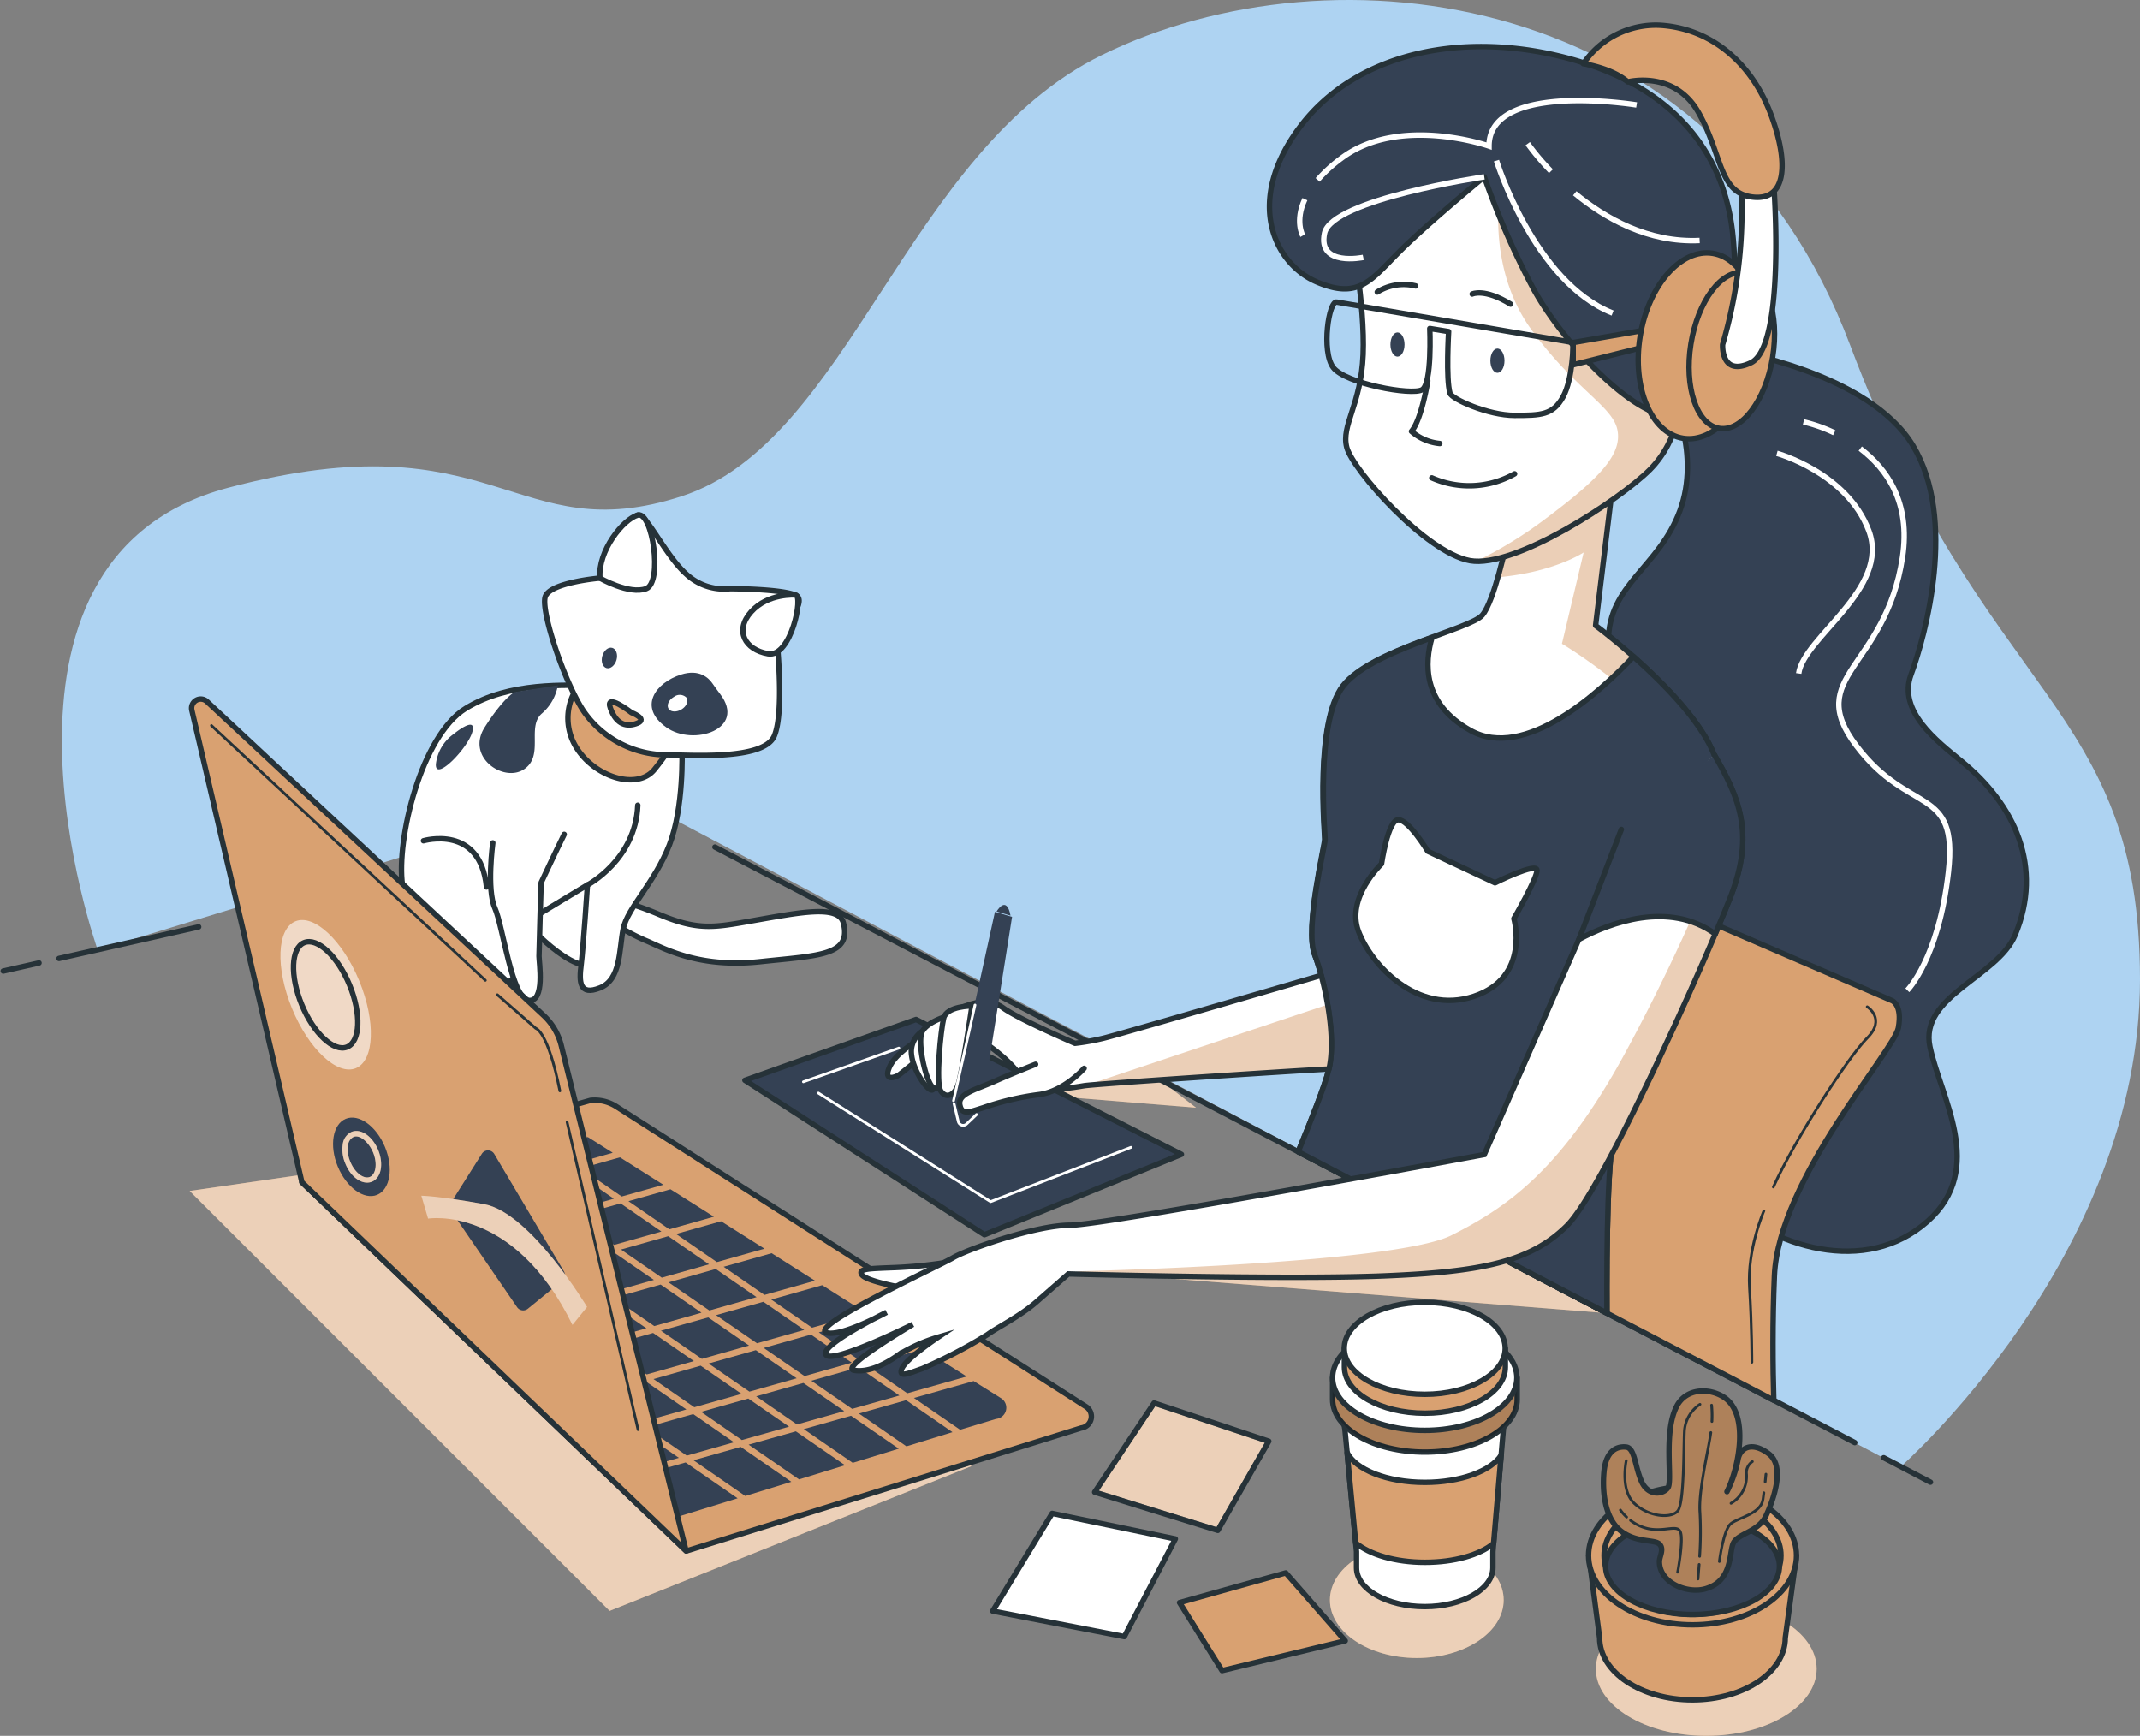 <svg xmlns="http://www.w3.org/2000/svg" xmlns:xlink="http://www.w3.org/1999/xlink" width="394.118" height="319.672" viewBox="0 0 394.118 319.672">
  <rect x="0" y="0" width="394.118" height="319.672" fill="#808080" stroke="none"/>
  <defs>
    <clipPath id="clip-path">
      <path id="SVGID" d="M951.96,5405.685l-10.95,16.42,22.68,7.04,9.39-16.42Z" fill="none"/>
    </clipPath>
    <clipPath id="clip-path-2">
      <path id="SVGID-2" data-name="SVGID" d="M1056.89,5404.615c-2.78-1.79-7-1.63-8.69,1.68-2.5,4.82-.71,13.75-1.61,15s-3.57,1.61-4.82-1.07-1.25-6.25-2.86-6.43-3.75.54-4.11,4.65.36,8.75,3.22,10.89,6.07,1.43,7,2.33,0,2.3,0,3.22c0,4,5.23,6,8.54,5,4.82-1.43,4.29-6.26,5-8.22s4.65-2.15,6.08-5.18,3.57-9.12.53-11.44-5.36-1.25-5.71,1.25a23.4,23.4,0,0,1-2,5.72C1059.6,5417.785,1061.7,5407.715,1056.89,5404.615Z" fill="none"/>
    </clipPath>
    <clipPath id="clip-path-3">
      <path id="SVGID-3" data-name="SVGID" d="M981.52,5323.1c1.86,4.84,4.1,15.25,2.61,21.2-.77,3.09-3.35,9.58-5.64,15.11l56.87,29.72c-.06-11.84.09-30.53,1.6-34,2.23-5.21,20.09-54.31,19-65.47s-22.69-27.16-22.69-27.16l3.31-27.2-19.71,11.91s-2.24,10.78-4.47,13.39-20.46,6.32-25.67,13-3.35,27.16-3.35,28.27S979.66,5318.305,981.52,5323.1Z" fill="none"/>
    </clipPath>
    <clipPath id="clip-path-4">
      <path id="SVGID-4" data-name="SVGID" d="M988.22,5189.915s2.61,13.4,2.23,22.7-4.09,13-3,17.11,14.51,19.35,22.69,20.83,27.53-11.16,33.11-16.74,6.32-13.76,5.58-17.11-3.72-30.13-14.88-40.92S993.43,5166.115,988.22,5189.915Z" fill="none"/>
    </clipPath>
    <clipPath id="clip-path-5">
      <path id="SVGID-5" data-name="SVGID" d="M1038.44,5301.525l-25.67,58.41s-69.94,13-76.26,13-19,4.46-21.58,6-27.87,13.15-23,13.87c3,.45,10.76-3.82,10.76-3.82s-12.28,6-11.17,7.81,16-5.58,16-5.58-13.61,8-10.82,8.45c2.54.45,5.61-1,8.22-2.87a30.273,30.273,0,0,1,7.29-3.24s-6,4-6.71,5.82,1.49.74,3.72,0a92.077,92.077,0,0,0,12.07-6.3c1.48-1.12,5.95-3.35,8.93-5.95l5.95-5.21s39.8,1.11,58,.37,27.16-2.6,33.86-9.3,25.67-49.11,30.13-60.64,1.49-18.23-3-26" fill="none"/>
    </clipPath>
    <clipPath id="clip-path-6">
      <path id="SVGID-6" data-name="SVGID" d="M982.74,5326.925c-7.55,2.21-37.37,10.94-40.14,11.59a42.367,42.367,0,0,1-5.21.93s-10.42-4.47-13.21-6.51-6.14-.75-7.81,0-3,5.95.19,5.95,3.72-.19,7.25,2.79,3.54,4.47,6.14,5.58,6.89.37,9.12,0c2-.33,36.58-2.63,45.09-3.08C985.27,5339.5,984.16,5332.185,982.74,5326.925Z" fill="none"/>
    </clipPath>
  </defs>
  <g id="Grupo_56685" data-name="Grupo 56685" transform="translate(-739.412 -5147.304)">
    <g id="freepik--background-simple--inject-1--inject-146">
      <path id="Trazado_104742" data-name="Trazado 104742" d="M1089.42,5417.455s44.11-38.7,44.11-89.77-28.63-51.08-53.4-116.86-95.19-74.29-137.75-53.4c-36.12,17.74-46.43,71.2-77.39,81.26s-34-14.7-83.58-1.55-24,85.13-24,85.13l96-29.41Z" fill="#aed3f2"/>
    </g>
    <g id="freepik--Shadows--inject-1--inject-146">
      <path id="Trazado_104743" data-name="Trazado 104743" d="M918.34,5417.305l-66.66,26.67-77.34-77.34,50.67-7.33,93.33,58" fill="#d9a171"/>
      <path id="Trazado_104744" data-name="Trazado 104744" d="M918.34,5417.305l-66.66,26.67-77.34-77.34,50.67-7.33,93.33,58" fill="#fff" opacity="0.5" style="isolation: isolate"/>
      <ellipse id="Elipse_4158" data-name="Elipse 4158" cx="16" cy="10.67" rx="16" ry="10.67" transform="translate(984.34 5431.305)" fill="#d9a171"/>
      <ellipse id="Elipse_4159" data-name="Elipse 4159" cx="16" cy="10.67" rx="16" ry="10.67" transform="translate(984.34 5431.305)" fill="#fff" opacity="0.5" style="isolation: isolate"/>
      <path id="Trazado_104745" data-name="Trazado 104745" d="M937.68,5381.4l97.68,7.74-21.68-11.16-76,3.42" fill="#d9a171"/>
      <path id="Trazado_104746" data-name="Trazado 104746" d="M937.68,5381.4l97.68,7.74-21.68-11.16-76,3.42" fill="#fff" opacity="0.5" style="isolation: isolate"/>
      <path id="Trazado_104747" data-name="Trazado 104747" d="M959.68,5351.305l-28.98-2.37,3.64-4.3h16.67l8.67,6.67" fill="#d9a171"/>
      <path id="Trazado_104748" data-name="Trazado 104748" d="M959.68,5351.305l-28.98-2.37,3.64-4.3h16.67l8.67,6.67" fill="#fff" opacity="0.5" style="isolation: isolate"/>
      <ellipse id="Elipse_4160" data-name="Elipse 4160" cx="20.33" cy="12.33" rx="20.33" ry="12.33" transform="translate(1033.32 5442.315)" fill="#d9a171"/>
      <ellipse id="Elipse_4161" data-name="Elipse 4161" cx="20.33" cy="12.33" rx="20.33" ry="12.33" transform="translate(1033.32 5442.315)" fill="#fff" opacity="0.5" style="isolation: isolate"/>
    </g>
    <g id="freepik--Post-it--inject-1--inject-146">
      <path id="Trazado_104749" data-name="Trazado 104749" d="M933.18,5426.015l-10.95,17.99,24.25,4.7,9.39-17.99Z" fill="#fff" stroke="#263238" stroke-linecap="round" stroke-linejoin="round" stroke-width="1"/>
      <path id="Trazado_104750" data-name="Trazado 104750" d="M951.96,5405.685l-10.95,16.42,22.68,7.04,9.39-16.42Z" fill="#d9a171"/>
      <g id="Grupo_56668" data-name="Grupo 56668">
        <g id="Grupo_56667" data-name="Grupo 56667" clip-path="url(#clip-path)">
          <g id="Grupo_56666" data-name="Grupo 56666">
            <path id="Trazado_104751" data-name="Trazado 104751" d="M951.96,5405.685l-10.95,16.42,22.68,7.04,9.39-16.42Z" fill="#fff" stroke="#263238" stroke-miterlimit="10" stroke-width="1" opacity="0.5" style="isolation: isolate"/>
          </g>
        </g>
      </g>
      <path id="Trazado_104752" data-name="Trazado 104752" d="M951.96,5405.685l-10.95,16.42,22.68,7.04,9.39-16.42Z" fill="none" stroke="#263238" stroke-linecap="round" stroke-linejoin="round" stroke-width="1"/>
      <path id="Trazado_104753" data-name="Trazado 104753" d="M976.21,5436.975l-19.56,5.47,7.82,12.52,22.69-5.48Z" fill="#d9a171" stroke="#263238" stroke-linecap="round" stroke-linejoin="round" stroke-width="1"/>
    </g>
    <g id="freepik--Plant--inject-1--inject-146">
      <path id="Trazado_104754" data-name="Trazado 104754" d="M1032.01,5433.765l2,15.19c0,6.29,7.65,11.4,17.09,11.4s17.1-5.11,17.1-11.4l2.06-15.19Z" fill="#d9a171" stroke="#263238" stroke-linecap="round" stroke-linejoin="round" stroke-width="1"/>
      <ellipse id="Elipse_4162" data-name="Elipse 4162" cx="19.15" cy="12.77" rx="19.15" ry="12.77" transform="translate(1031.97 5420.995)" fill="#d9a171" stroke="#263238" stroke-linecap="round" stroke-linejoin="round" stroke-width="1"/>
      <ellipse id="Elipse_4163" data-name="Elipse 4163" cx="16.29" cy="10.86" rx="16.29" ry="10.86" transform="translate(1034.83 5422.905)" fill="#d9a171" stroke="#263238" stroke-linecap="round" stroke-linejoin="round" stroke-width="1"/>
      <ellipse id="Elipse_4164" data-name="Elipse 4164" cx="16.01" cy="8.9" rx="16.01" ry="8.9" transform="translate(1035.11 5426.835)" fill="#344154" stroke="#263238" stroke-linecap="round" stroke-linejoin="round" stroke-width="1"/>
      <path id="Trazado_104755" data-name="Trazado 104755" d="M1056.89,5404.615c-2.78-1.79-7-1.63-8.69,1.68-2.5,4.82-.71,13.75-1.61,15s-3.57,1.61-4.82-1.07-1.25-6.25-2.86-6.43-3.75.54-4.11,4.65.36,8.75,3.22,10.89,6.07,1.43,7,2.33,0,2.3,0,3.22c0,4,5.23,6,8.54,5,4.82-1.43,4.29-6.26,5-8.22s4.65-2.15,6.08-5.18,3.57-9.12.53-11.44-5.36-1.25-5.71,1.25a23.4,23.4,0,0,1-2,5.72C1059.6,5417.785,1061.7,5407.715,1056.89,5404.615Z" fill="#d9a171"/>
      <g id="Grupo_56671" data-name="Grupo 56671">
        <g id="Grupo_56670" data-name="Grupo 56670" clip-path="url(#clip-path-2)">
          <g id="Grupo_56669" data-name="Grupo 56669">
            <path id="Trazado_104756" data-name="Trazado 104756" d="M1056.89,5404.615c-2.78-1.79-7-1.63-8.69,1.68-2.5,4.82-.71,13.75-1.61,15s-3.57,1.61-4.82-1.07-1.25-6.25-2.86-6.43-3.75.54-4.11,4.65.36,8.75,3.22,10.89,6.07,1.43,7,2.33,0,2.3,0,3.22c0,4,5.23,6,8.54,5,4.82-1.43,4.29-6.26,5-8.22s4.65-2.15,6.08-5.18,3.57-9.12.53-11.44-5.36-1.25-5.71,1.25a23.4,23.4,0,0,1-2,5.72C1059.6,5417.785,1061.7,5407.715,1056.89,5404.615Z" opacity="0.2" style="isolation: isolate"/>
          </g>
        </g>
      </g>
      <path id="Trazado_104757" data-name="Trazado 104757" d="M1056.89,5404.615c-2.78-1.79-7-1.63-8.69,1.68-2.5,4.82-.71,13.75-1.61,15s-3.57,1.61-4.82-1.07-1.25-6.25-2.86-6.43-3.75.54-4.11,4.65.36,8.75,3.22,10.89,6.07,1.43,7,2.33,0,2.3,0,3.22c0,4,5.23,6,8.54,5,4.82-1.43,4.29-6.26,5-8.22s4.65-2.15,6.08-5.18,3.57-9.12.53-11.44-5.36-1.25-5.71,1.25a23.4,23.4,0,0,1-2,5.72C1059.6,5417.785,1061.7,5407.715,1056.89,5404.615Z" fill="none" stroke="#263238" stroke-linecap="round" stroke-linejoin="round" stroke-width="1"/>
      <path id="Trazado_104758" data-name="Trazado 104758" d="M1052.49,5405.935a6.4,6.4,0,0,0-2.86,4.82c-.18,3.22,0,13.4-1.25,14.83s-5.36,1.07-8-1.43-1.47-7.85-1.47-7.85" fill="none" stroke="#263238" stroke-linecap="round" stroke-linejoin="round" stroke-width="0.5"/>
      <path id="Trazado_104759" data-name="Trazado 104759" d="M1039.7,5427.305a8.122,8.122,0,0,0,3.14,1.5c3.22.71,5.54-.89,6.08.71s-.54,7.33-.54,7.33" fill="none" stroke="#263238" stroke-linecap="round" stroke-linejoin="round" stroke-width="0.5"/>
      <path id="Trazado_104760" data-name="Trazado 104760" d="M1037.84,5425.4a8.021,8.021,0,0,0,1.14,1.29" fill="none" stroke="#263238" stroke-linecap="round" stroke-linejoin="round" stroke-width="0.5"/>
      <path id="Trazado_104761" data-name="Trazado 104761" d="M1052.43,5433.915a66.739,66.739,0,0,0,.06-8c-.32-4,1.54-11.43,2-14.79" fill="none" stroke="#263238" stroke-linecap="round" stroke-linejoin="round" stroke-width="0.5"/>
      <path id="Trazado_104762" data-name="Trazado 104762" d="M1052.13,5438.1s.1-1.09.21-2.69" fill="none" stroke="#263238" stroke-linecap="round" stroke-linejoin="round" stroke-width="0.5"/>
      <path id="Trazado_104763" data-name="Trazado 104763" d="M1064.5,5420.195c.09-.87.14-1.4.14-1.4" fill="none" stroke="#263238" stroke-linecap="round" stroke-linejoin="round" stroke-width="0.5"/>
      <path id="Trazado_104764" data-name="Trazado 104764" d="M1056.06,5434.875s.72-5.89,2.15-7,5.53-1.79,5.89-4.47c.06-.42.11-.82.16-1.19" fill="none" stroke="#263238" stroke-linecap="round" stroke-linejoin="round" stroke-width="0.5"/>
      <path id="Trazado_104765" data-name="Trazado 104765" d="M1062.14,5416.475a2.468,2.468,0,0,0-1.08,2.32,5.74,5.74,0,0,1-2.85,5.36" fill="none" stroke="#263238" stroke-linecap="round" stroke-linejoin="round" stroke-width="0.5"/>
      <path id="Trazado_104766" data-name="Trazado 104766" d="M1054.69,5409.085a20.292,20.292,0,0,0-.06-3" fill="none" stroke="#263238" stroke-linecap="round" stroke-linejoin="round" stroke-width="0.5"/>
    </g>
    <g id="freepik--Cup--inject-1--inject-146">
      <path id="Trazado_104767" data-name="Trazado 104767" d="M986.59,5405.165l2.65,27.9v2.95c0,4,5.62,7.17,12.56,7.17s12.56-3.21,12.56-7.17v-2.95l2.41-28.19Z" fill="#fff" stroke="#263238" stroke-linecap="round" stroke-linejoin="round" stroke-width="1"/>
      <path id="Trazado_104768" data-name="Trazado 104768" d="M1014.48,5431.555l1.39-16.25c-1.87,2.91-7.45,5-14.05,5-6.95,0-12.76-2.34-14.31-5.49l1.58,16.64c2.56,2.13,7.29,3.57,12.73,3.57S1011.92,5433.655,1014.48,5431.555Z" fill="#d9a171" stroke="#263238" stroke-linecap="round" stroke-linejoin="round" stroke-width="1"/>
      <path id="Trazado_104769" data-name="Trazado 104769" d="M987.09,5410.425v-.19l-.13-1.12Z" fill="#fff" stroke="#263238" stroke-linecap="round" stroke-linejoin="round" stroke-width="1"/>
      <path id="Trazado_104770" data-name="Trazado 104770" d="M1017.25,5401.025c-2.66-3.36-8.57-5.71-15.45-5.71s-12.79,2.35-15.46,5.71h-1.51v4c0,5.36,7.6,9.7,17,9.7s17-4.34,17-9.7v-4Z" fill="#d9a171" stroke="#263238" stroke-linecap="round" stroke-linejoin="round" stroke-width="1"/>
      <path id="Trazado_104771" data-name="Trazado 104771" d="M1017.25,5401.025c-2.66-3.36-8.57-5.71-15.45-5.71s-12.79,2.35-15.46,5.71h-1.51v4c0,5.36,7.6,9.7,17,9.7s17-4.34,17-9.7v-4Z" opacity="0.2" style="isolation: isolate"/>
      <ellipse id="Elipse_4165" data-name="Elipse 4165" cx="16.97" cy="9.7" rx="16.97" ry="9.7" transform="translate(984.83 5391.325)" fill="#fff" stroke="#263238" stroke-linecap="round" stroke-linejoin="round" stroke-width="1"/>
      <path id="Trazado_104772" data-name="Trazado 104772" d="M1015.3,5395.615c-2.33-2.94-7.49-5-13.5-5s-11.17,2.05-13.5,5h-1.29v3.48c0,4.68,6.63,8.47,14.82,8.47s14.82-3.79,14.82-8.47v-3.48Z" fill="#d9a171" stroke="#263238" stroke-linecap="round" stroke-linejoin="round" stroke-width="1"/>
      <ellipse id="Elipse_4166" data-name="Elipse 4166" cx="14.82" cy="8.47" rx="14.82" ry="8.47" transform="translate(986.98 5387.145)" fill="#fff" stroke="#263238" stroke-linecap="round" stroke-linejoin="round" stroke-width="1"/>
    </g>
    <g id="freepik--Cat--inject-1--inject-146">
      <path id="Trazado_104773" data-name="Trazado 104773" d="M852.22,5313.365s1.16-.77,8.52,2.32,10.25,2.42,17.41,1.16c8.6-1.5,15.74-3,16.6.48,1.49,6-4.53,5.93-15.36,7.09s-17.11-2.15-20.59-3.7a34.876,34.876,0,0,1-4.64-2.32Z" fill="#fff" stroke="#263238" stroke-linecap="round" stroke-linejoin="round" stroke-width="1"/>
      <path id="Trazado_104774" data-name="Trazado 104774" d="M835.58,5316.465s9.68,11.22,13.93,8.12,3.87-13.15,0-16.25S834.81,5311.045,835.58,5316.465Z" fill="#fff" stroke="#263238" stroke-linecap="round" stroke-linejoin="round" stroke-width="1"/>
      <path id="Trazado_104775" data-name="Trazado 104775" d="M865.01,5285.5s.39,10.45-2.32,17.41-7.74,11.61-8.51,15.48-.39,9.29-4.26,10.84-3.87-1.16-3.48-4.26,1.16-14.7,1.16-14.7L834.81,5318s3.48,9.68-3.87,10.84-16.25-10.06-17.41-18.54,3.48-27.48,11.61-32.51,18.57-4.25,24-4.25S862.67,5277.385,865.01,5285.5Z" fill="#fff" stroke="#263238" stroke-linecap="round" stroke-linejoin="round" stroke-width="1"/>
      <path id="Trazado_104776" data-name="Trazado 104776" d="M834.16,5274.765s-2,1-5.49,6.49,3.49,10.22,7.24,7.73.49-7.73,3.24-10.23a8.866,8.866,0,0,0,3-5.24Z" fill="#344154"/>
      <path id="Trazado_104777" data-name="Trazado 104777" d="M822.94,5282.5a7.889,7.889,0,0,0-3.25,5.49c-.25,3.49,6-3,6.74-6S822.94,5282.5,822.94,5282.5Z" fill="#344154"/>
      <path id="Trazado_104778" data-name="Trazado 104778" d="M845.26,5274.675a10.151,10.151,0,0,0,.39,10.44c3.48,5.42,11.22,7.74,14.31,3.87s4.26-5.8,3.1-7.73S850.68,5271.575,845.26,5274.675Z" fill="#d9a171" stroke="#263238" stroke-linecap="round" stroke-linejoin="round" stroke-width="1"/>
      <path id="Trazado_104779" data-name="Trazado 104779" d="M873.89,5255.715a10.26,10.26,0,0,1-8.12-2.71c-3.87-3.48-7.36-11.22-8.9-10.84s-7,11.61-7,11.61-9.29.78-10.06,3.48,3.48,15.48,7,20.9a18.649,18.649,0,0,0,14.7,8.15c4.64,0,18.57,1.16,20.51-3.49s.38-18.57.38-18.57,6.2-6.19,3.49-7.35S873.89,5255.715,873.89,5255.715Z" fill="#fff" stroke="#263238" stroke-linecap="round" stroke-linejoin="round" stroke-width="1"/>
      <path id="Trazado_104780" data-name="Trazado 104780" d="M872.01,5275.075c-.47-.61-.92-1.23-1.36-1.87-.73-1.08-2.46-2.73-5.79-1.68-4.74,1.49-8,6-2.74,9.73C867.07,5284.805,877.01,5281.6,872.01,5275.075Z" fill="#344154"/>
      <path id="Trazado_104781" data-name="Trazado 104781" d="M849.9,5253.775s5.42,3.1,8.51,1.94,1.16-14.32-1.54-13.55S849.51,5248.745,849.9,5253.775Z" fill="#fff" stroke="#263238" stroke-linecap="round" stroke-linejoin="round" stroke-width="1"/>
      <path id="Trazado_104782" data-name="Trazado 104782" d="M885.89,5256.875s-5-.39-8.13,3.09-1.16,7,3.1,7.74S887.43,5256.875,885.89,5256.875Z" fill="#fff" stroke="#263238" stroke-linecap="round" stroke-linejoin="round" stroke-width="1"/>
      <path id="Trazado_104783" data-name="Trazado 104783" d="M855.71,5278.545s-5-3.87-3.87-.78,3.09,3.49,5,2.71S855.71,5278.545,855.71,5278.545Z" fill="#d9a171" stroke="#263238" stroke-linecap="round" stroke-linejoin="round" stroke-width="1"/>
      <path id="Trazado_104784" data-name="Trazado 104784" d="M852.95,5268.845c-.29,1-1.11,1.7-1.83,1.5s-1.07-1.2-.78-2.23,1.11-1.7,1.83-1.5S853.24,5267.825,852.95,5268.845Z" fill="#344154"/>
      <path id="Trazado_104785" data-name="Trazado 104785" d="M864.88,5277.975c-.93.54-2,.46-2.36-.19s.06-1.6,1-2.14a1.741,1.741,0,0,1,2.36.18C866.24,5276.475,865.8,5277.435,864.88,5277.975Z" fill="#fff"/>
      <path id="Trazado_104786" data-name="Trazado 104786" d="M830.17,5302.535s-1.16,8.51.38,12,3.1,16.64,6.2,17,1.93-7,1.93-8.13.39-13.54.39-13.54,2.71-5.81,4.25-8.9" fill="#fff" stroke="#263238" stroke-linecap="round" stroke-linejoin="round" stroke-width="1"/>
      <path id="Trazado_104787" data-name="Trazado 104787" d="M817.4,5302.145s10.45-3.1,11.61,8.51" fill="none" stroke="#263238" stroke-linecap="round" stroke-linejoin="round" stroke-width="1"/>
      <path id="Trazado_104788" data-name="Trazado 104788" d="M847.58,5310.305s8.9-4.65,9.29-14.71" fill="none" stroke="#263238" stroke-linecap="round" stroke-linejoin="round" stroke-width="1"/>
    </g>
    <g id="freepik--Character--inject-1--inject-146">
      <line id="Línea_283" data-name="Línea 283" y1="1.49" x2="6.59" transform="translate(740.01 5324.645)" fill="none" stroke="#263238" stroke-linecap="round" stroke-linejoin="round" stroke-width="1"/>
      <path id="Trazado_104789" data-name="Trazado 104789" d="M795.01,5365.025l53.14-15.07a7.372,7.372,0,0,1,4.81,1.16l86.47,55.25a2.14,2.14,0,0,1-.89,3.92l-72.72,22.65Z" fill="#d9a171" stroke="#263238" stroke-linecap="round" stroke-linejoin="round" stroke-width="1"/>
      <path id="Trazado_104790" data-name="Trazado 104790" d="M826.08,5368.205l7.53,5.19,8.7-2.46-7.52-5.18Z" fill="#344154"/>
      <path id="Trazado_104791" data-name="Trazado 104791" d="M830.77,5382.715l-7.52-5.19-8.71,2.46,7.53,5.19Z" fill="#344154"/>
      <path id="Trazado_104792" data-name="Trazado 104792" d="M845,5371.385l7.52,5.18,8.7-2.46-7.52-5.18Z" fill="#344154"/>
      <path id="Trazado_104793" data-name="Trazado 104793" d="M853.77,5377.425l7.52,5.18,8.7-2.46-7.52-5.18Z" fill="#344154"/>
      <path id="Trazado_104794" data-name="Trazado 104794" d="M834.85,5374.245l7.52,5.19,8.7-2.46-7.52-5.18Z" fill="#344154"/>
      <path id="Trazado_104795" data-name="Trazado 104795" d="M815.93,5371.075l7.52,5.19,8.71-2.46-7.53-5.19Z" fill="#344154"/>
      <path id="Trazado_104796" data-name="Trazado 104796" d="M875.98,5404.005l-7.53-5.19-8.69,2.46,7.52,5.19Z" fill="#344154"/>
      <path id="Trazado_104797" data-name="Trazado 104797" d="M865.82,5406.875l-7.52-5.19-8.7,2.46,7.53,5.18Z" fill="#344154"/>
      <path id="Trazado_104798" data-name="Trazado 104798" d="M839.53,5388.755l-7.52-5.19-8.7,2.46,7.52,5.18Z" fill="#344154"/>
      <path id="Trazado_104799" data-name="Trazado 104799" d="M884.74,5410.045l-7.52-5.18-8.7,2.45,7.52,5.19Z" fill="#344154"/>
      <path id="Trazado_104800" data-name="Trazado 104800" d="M848.3,5394.8l-7.53-5.19-8.7,2.46,7.53,5.18Z" fill="#344154"/>
      <path id="Trazado_104801" data-name="Trazado 104801" d="M857.06,5400.835l-7.52-5.19-8.7,2.46,7.52,5.19Z" fill="#344154"/>
      <path id="Trazado_104802" data-name="Trazado 104802" d="M862.53,5383.465l7.52,5.18,8.7-2.46-7.52-5.18Z" fill="#344154"/>
      <path id="Trazado_104803" data-name="Trazado 104803" d="M824.7,5377.115l7.52,5.19,8.7-2.46-7.52-5.18Z" fill="#344154"/>
      <path id="Trazado_104804" data-name="Trazado 104804" d="M894.89,5407.175l-7.52-5.18-8.7,2.46,7.52,5.18Z" fill="#344154"/>
      <path id="Trazado_104805" data-name="Trazado 104805" d="M868.6,5389.055l-7.52-5.18-8.7,2.45,7.52,5.19Z" fill="#344154"/>
      <path id="Trazado_104806" data-name="Trazado 104806" d="M849.68,5385.885l-7.52-5.19-8.7,2.46,7.52,5.19Z" fill="#344154"/>
      <path id="Trazado_104807" data-name="Trazado 104807" d="M813.24,5370.635l-4.4-3.04-5.95,1.67,3.48,3.31Z" fill="#344154"/>
      <path id="Trazado_104808" data-name="Trazado 104808" d="M822,5376.675l-7.52-5.19-7.13,2.02,5.89,5.58.06.04Z" fill="#344154"/>
      <path id="Trazado_104809" data-name="Trazado 104809" d="M843.61,5380.3l7.53,5.18,8.7-2.46-7.53-5.18Z" fill="#344154"/>
      <path id="Trazado_104810" data-name="Trazado 104810" d="M858.45,5391.925l-7.52-5.18-8.7,2.45,7.52,5.19Z" fill="#344154"/>
      <path id="Trazado_104811" data-name="Trazado 104811" d="M896.28,5398.265l-7.52-5.18-8.7,2.46,7.52,5.18Z" fill="#344154"/>
      <path id="Trazado_104812" data-name="Trazado 104812" d="M871.29,5389.505l7.53,5.18,8.7-2.46-7.52-5.18Z" fill="#344154"/>
      <path id="Trazado_104813" data-name="Trazado 104813" d="M886.13,5401.135l-7.52-5.18-8.7,2.46,7.52,5.18Z" fill="#344154"/>
      <path id="Trazado_104814" data-name="Trazado 104814" d="M877.36,5395.1l-7.52-5.18-8.7,2.45,7.53,5.19Z" fill="#344154"/>
      <path id="Trazado_104815" data-name="Trazado 104815" d="M867.21,5397.965l-7.52-5.18-8.7,2.45,7.52,5.19Z" fill="#344154"/>
      <path id="Trazado_104816" data-name="Trazado 104816" d="M829.38,5391.615l-7.52-5.18-.67.19,5.93,5.63Z" fill="#344154"/>
      <path id="Trazado_104817" data-name="Trazado 104817" d="M896.14,5408.035l-8.7,2.46,9.02,6.21,8.48-2.61Z" fill="#344154"/>
      <path id="Trazado_104818" data-name="Trazado 104818" d="M885.98,5410.905l-8.7,2.45,9.29,6.4,8.47-2.61Z" fill="#344154"/>
      <path id="Trazado_104819" data-name="Trazado 104819" d="M846.91,5403.7l-7.52-5.18-4.37,1.23,5.94,5.64Z" fill="#344154"/>
      <path id="Trazado_104820" data-name="Trazado 104820" d="M905.05,5404.305l-7.53-5.18-8.7,2.46,7.53,5.18Z" fill="#344154"/>
      <path id="Trazado_104821" data-name="Trazado 104821" d="M855.67,5409.745l-7.52-5.19-6.21,1.76,5.93,5.63Z" fill="#344154"/>
      <path id="Trazado_104822" data-name="Trazado 104822" d="M864.44,5415.785l-7.52-5.19-8.07,2.28,5.94,5.63Z" fill="#344154"/>
      <path id="Trazado_104823" data-name="Trazado 104823" d="M874.59,5412.915l-7.52-5.19-8.7,2.46,7.52,5.19Z" fill="#344154"/>
      <path id="Trazado_104824" data-name="Trazado 104824" d="M923.73,5404.775l-5-3.13-11,3.11,8.5,5.86,6.62-2a2.07,2.07,0,0,0,.88-3.84Z" fill="#344154"/>
      <path id="Trazado_104825" data-name="Trazado 104825" d="M865.68,5416.635l-9.91,2.8,7.8,7.4,11.69-3.6Z" fill="#344154"/>
      <path id="Trazado_104826" data-name="Trazado 104826" d="M909.45,5395.755l-10.47,2.96,7.52,5.18,10.95-3.09Z" fill="#344154"/>
      <path id="Trazado_104827" data-name="Trazado 104827" d="M906.29,5405.165l-8.7,2.46,8.76,6.04,8.48-2.61Z" fill="#344154"/>
      <path id="Trazado_104828" data-name="Trazado 104828" d="M845.15,5361.615l7.11-2.01-4.59-2.9-6.86,1.92Z" fill="#344154"/>
      <path id="Trazado_104829" data-name="Trazado 104829" d="M885.15,5420.2l-9.32-6.43-8.7,2.46,9.54,6.58Z" fill="#344154"/>
      <path id="Trazado_104830" data-name="Trazado 104830" d="M846.39,5362.475l7.52,5.18,7.67-2.16-8-5.05Z" fill="#344154"/>
      <path id="Trazado_104831" data-name="Trazado 104831" d="M863.92,5374.555l7.52,5.18,8.76-2.47-7.99-5.05Z" fill="#344154"/>
      <path id="Trazado_104832" data-name="Trazado 104832" d="M855.15,5368.515l7.53,5.18,8.21-2.32-8-5.05Z" fill="#344154"/>
      <path id="Trazado_104833" data-name="Trazado 104833" d="M872.68,5380.6l7.52,5.18,9.31-2.62-7.99-5.06Z" fill="#344154"/>
      <path id="Trazado_104834" data-name="Trazado 104834" d="M881.45,5386.635l7.52,5.18,9.85-2.78-7.99-5.05Z" fill="#344154"/>
      <path id="Trazado_104835" data-name="Trazado 104835" d="M900.14,5389.865l-9.93,2.81,7.52,5.18,10.4-2.93Z" fill="#344154"/>
      <path id="Trazado_104836" data-name="Trazado 104836" d="M836.24,5365.345l7.52,5.18,8.7-2.46-7.52-5.18Z" fill="#344154"/>
      <path id="Trazado_104837" data-name="Trazado 104837" d="M818.67,5384.245l1.54,1.45.4-.12Z" fill="#344154"/>
      <path id="Trazado_104838" data-name="Trazado 104838" d="M814.69,5370.225l8.7-2.46-4.38-3.02-8.72,2.44Z" fill="#344154"/>
      <path id="Trazado_104839" data-name="Trazado 104839" d="M824.84,5367.355l8.7-2.46-4.36-3.01-8.72,2.45Z" fill="#344154"/>
      <path id="Trazado_104840" data-name="Trazado 104840" d="M830.64,5361.485l4.36,3,8.7-2.46-4.35-2.99Z" fill="#344154"/>
      <path id="Trazado_104841" data-name="Trazado 104841" d="M838.14,5397.665l-7.52-5.19-2.52.71,5.94,5.63Z" fill="#344154"/>
      <path id="Trazado_104842" data-name="Trazado 104842" d="M865.77,5432.935l-23-93.11a11.22,11.22,0,0,0-3.25-5.52l-62-57.81a1.68,1.68,0,0,0-2.78,1.61l20.27,86.92Z" fill="#d9a171" stroke="#263238" stroke-linecap="round" stroke-linejoin="round" stroke-width="1"/>
      <path id="Trazado_104843" data-name="Trazado 104843" d="M831.01,5330.5l7.09,6.2s2.21.44,4.42,11.51" fill="none" stroke="#263238" stroke-linecap="round" stroke-linejoin="round" stroke-width="0.5"/>
      <line id="Línea_284" data-name="Línea 284" x2="13.07" y2="56.64" transform="translate(843.85 5353.955)" fill="none" stroke="#263238" stroke-linecap="round" stroke-linejoin="round" stroke-width="0.5"/>
      <path id="Trazado_104844" data-name="Trazado 104844" d="M805.58,5327.965c3.07,7.46,2.79,14.65-.63,16.06s-8.69-3.5-11.76-11-2.79-14.65.63-16.05S802.51,5320.5,805.58,5327.965Z" fill="#d9a171"/>
      <path id="Trazado_104845" data-name="Trazado 104845" d="M805.58,5327.965c3.07,7.46,2.79,14.65-.63,16.06s-8.69-3.5-11.76-11-2.79-14.65.63-16.05S802.51,5320.5,805.58,5327.965Z" fill="#fff" opacity="0.6" style="isolation: isolate"/>
      <ellipse id="Elipse_4167" data-name="Elipse 4167" cx="4.76" cy="10.39" rx="4.76" ry="10.39" transform="translate(791.026 5322.719) rotate(-22.38)" fill="none" stroke="#263238" stroke-miterlimit="10" stroke-width="1"/>
      <path id="Trazado_104846" data-name="Trazado 104846" d="M810.32,5358.555c1.6,3.87.94,7.81-1.46,8.8s-5.64-1.35-7.24-5.21-.93-7.81,1.47-8.8S808.73,5354.695,810.32,5358.555Z" fill="#344154"/>
      <path id="Trazado_104847" data-name="Trazado 104847" d="M807.01,5365.1c-1.51,0-3.15-1.37-4-3.51a6.521,6.521,0,0,1-.48-3.5,2.861,2.861,0,0,1,1.62-2.33c1.69-.7,3.85.77,4.91,3.34h0c1.05,2.57.55,5.13-1.14,5.83A2.412,2.412,0,0,1,807.01,5365.1Zm-2-8.51a1.263,1.263,0,0,0-.5.1,1.9,1.9,0,0,0-1,1.57,5.505,5.505,0,0,0,.42,3c.81,2,2.46,3.26,3.6,2.79s1.41-2.54.59-4.52c-.75-1.75-2.11-2.94-3.11-2.94Z" fill="#d9a171"/>
      <g id="Grupo_56672" data-name="Grupo 56672" opacity="0.5">
        <path id="Trazado_104848" data-name="Trazado 104848" d="M807.01,5365.1c-1.51,0-3.15-1.37-4-3.51a6.521,6.521,0,0,1-.48-3.5,2.861,2.861,0,0,1,1.62-2.33c1.69-.7,3.85.77,4.91,3.34h0c1.05,2.57.55,5.13-1.14,5.83A2.412,2.412,0,0,1,807.01,5365.1Zm-2-8.51a1.263,1.263,0,0,0-.5.1,1.9,1.9,0,0,0-1,1.57,5.505,5.505,0,0,0,.42,3c.81,2,2.46,3.26,3.6,2.79s1.41-2.54.59-4.52c-.75-1.75-2.11-2.94-3.11-2.94Z" fill="#fff"/>
      </g>
      <path id="Trazado_104849" data-name="Trazado 104849" d="M828.15,5359.795l-5.69,9a1.329,1.329,0,0,0,0,1.48l12.18,17.76a1.359,1.359,0,0,0,2,.28l6.31-5.15a1.34,1.34,0,0,0,.31-1.73l-12.81-21.59a1.341,1.341,0,0,0-2.3-.05Z" fill="#344154"/>
      <path id="Trazado_104850" data-name="Trazado 104850" d="M818.25,5371.725s15.76-2.62,26.59,19.58l2.69-3.31s-10.43-17.37-18.93-18.92-11.59-1.56-11.59-1.56Z" fill="#d9a171"/>
      <path id="Trazado_104851" data-name="Trazado 104851" d="M818.25,5371.725s15.76-2.62,26.59,19.58l2.69-3.31s-10.43-17.37-18.93-18.92-11.59-1.56-11.59-1.56Z" fill="#fff" opacity="0.5" style="isolation: isolate"/>
      <line id="Línea_285" data-name="Línea 285" y1="5.81" x2="25.72" transform="translate(750.28 5318.005)" fill="none" stroke="#263238" stroke-linecap="round" stroke-linejoin="round" stroke-width="1"/>
      <path id="Trazado_104852" data-name="Trazado 104852" d="M913.58,5379.815a82.209,82.209,0,0,1-9.31.93c-4.83.19-6.88.19-6.14,1.31s6.52,2.23,8.56,2.6S913.58,5379.815,913.58,5379.815Z" fill="#fff" stroke="#263238" stroke-miterlimit="10" stroke-width="1"/>
      <line id="Línea_286" data-name="Línea 286" x1="8.61" y1="4.5" transform="translate(1086.33 5415.765)" fill="none" stroke="#263238" stroke-linecap="round" stroke-linejoin="round" stroke-width="1"/>
      <path id="Trazado_104853" data-name="Trazado 104853" d="M922.95,5315.165s1.81-3.17,2.57.76Z" fill="#344154"/>
      <line id="Línea_287" data-name="Línea 287" x1="209.92" y1="109.67" transform="translate(871.08 5303.305)" fill="none" stroke="#263238" stroke-linecap="round" stroke-linejoin="round" stroke-width="1"/>
      <path id="Trazado_104854" data-name="Trazado 104854" d="M876.6,5346.255l44.11,28.44,36.28-14.8-48.87-24.84Z" fill="#344154" stroke="#263238" stroke-linecap="round" stroke-linejoin="round" stroke-width="1"/>
      <line id="Línea_288" data-name="Línea 288" x1="17.58" y2="6.21" transform="translate(887.37 5340.325)" fill="none" stroke="#fff" stroke-linecap="round" stroke-linejoin="round" stroke-width="0.5"/>
      <path id="Trazado_104855" data-name="Trazado 104855" d="M890.13,5348.605l31.72,20,25.85-10" fill="none" stroke="#fff" stroke-linecap="round" stroke-linejoin="round" stroke-width="0.5"/>
      <path id="Trazado_104856" data-name="Trazado 104856" d="M1058.35,5211.865s25.26,4,33.39,17.54,2.32,34.82-.39,42.17c-2.45,6.67,4.79,12.24,9.24,15.86,10,8.12,15.15,19.58,9.95,32.05-3.24,7.76-17.65,11.24-15.7,20.58s10.44,22.44-.39,32.12c-11.43,10.2-28.58,4.94-38.6-4.59-11.27-10.72-15.15-29.37-9.38-43.78,7-17.41,10.83-28.63,4.25-36s-15.09-12-15.09-22.44,9.29-13.54,13.16-24-1.55-21.28-1.55-21.28Z" fill="#344154" stroke="#263238" stroke-linecap="round" stroke-linejoin="round" stroke-width="1"/>
      <path id="Trazado_104857" data-name="Trazado 104857" d="M1082.01,5229.925c4.88,3.69,9.32,9.9,7.78,20-3.12,20.5-18.27,21.84-8.47,34.76s18.72,7.12,16.93,23.16-7.57,21.83-7.57,21.83" fill="none" stroke="#fff" stroke-miterlimit="10" stroke-width="1"/>
      <path id="Trazado_104858" data-name="Trazado 104858" d="M1071.56,5225a27.692,27.692,0,0,1,5.66,2" fill="none" stroke="#fff" stroke-miterlimit="10" stroke-width="1"/>
      <path id="Trazado_104859" data-name="Trazado 104859" d="M1066.66,5230.795s12.92,3.56,16.93,14.25-12,19.61-12.92,26.29" fill="none" stroke="#fff" stroke-miterlimit="10" stroke-width="1"/>
      <path id="Trazado_104860" data-name="Trazado 104860" d="M1066.09,5405.185c-.18-6.13-.26-14.31.11-22.94.78-17.8,22.06-41.41,22.83-45.66s-1.16-5-1.16-5l-42.18-18.19c-19.61,12.88-24.38,50.34-25.55,67.82Z" fill="#d9a171" stroke="#263238" stroke-linecap="round" stroke-linejoin="round" stroke-width="1"/>
      <path id="Trazado_104861" data-name="Trazado 104861" d="M1083.29,5332.715s3.54,2.21,0,5.75-13.28,18.59-17.28,27.44" fill="none" stroke="#263238" stroke-linecap="round" stroke-linejoin="round" stroke-width="0.5"/>
      <path id="Trazado_104862" data-name="Trazado 104862" d="M1064.26,5370.305s-3.1,7.08-2.65,14.16.44,13.72.44,13.72" fill="none" stroke="#263238" stroke-linecap="round" stroke-linejoin="round" stroke-width="0.5"/>
      <path id="Trazado_104863" data-name="Trazado 104863" d="M981.52,5323.1c1.86,4.84,4.1,15.25,2.61,21.2-.77,3.09-3.35,9.58-5.64,15.11l56.87,29.72c-.06-11.84.09-30.53,1.6-34,2.23-5.21,20.09-54.31,19-65.47s-22.69-27.16-22.69-27.16l3.31-27.2-19.71,11.91s-2.24,10.78-4.47,13.39-20.46,6.32-25.67,13-3.35,27.16-3.35,28.27S979.66,5318.305,981.52,5323.1Z" fill="#fff"/>
      <g id="Grupo_56675" data-name="Grupo 56675">
        <g id="Grupo_56674" data-name="Grupo 56674" clip-path="url(#clip-path-3)">
          <g id="Grupo_56673" data-name="Grupo 56673">
            <path id="Trazado_104864" data-name="Trazado 104864" d="M1055.93,5289.625c-1.12-11.16-22.69-27.16-22.69-27.16l3.34-27.16-19.71,11.91s-.65,3.11-1.59,6.4c1.27-.11,2.69-.29,4.28-.57,7.52-1.33,11.51-4,11.51-4l-4,16.82s20.36,12,25.67,26.56c.72,2,1.49,3.87,2.28,5.73A33.009,33.009,0,0,0,1055.93,5289.625Z" fill="#d9a171" opacity="0.5" style="isolation: isolate"/>
          </g>
        </g>
      </g>
      <path id="Trazado_104865" data-name="Trazado 104865" d="M981.52,5323.1c1.86,4.84,4.1,15.25,2.61,21.2-.77,3.09-3.35,9.58-5.64,15.11l56.87,29.72c-.06-11.84.09-30.53,1.6-34,2.23-5.21,20.09-54.31,19-65.47s-22.69-27.16-22.69-27.16l3.31-27.2-19.71,11.91s-2.24,10.78-4.47,13.39-20.46,6.32-25.67,13-3.35,27.16-3.35,28.27S979.66,5318.305,981.52,5323.1Z" fill="none" stroke="#263238" stroke-linecap="round" stroke-linejoin="round" stroke-width="1"/>
      <path id="Trazado_104866" data-name="Trazado 104866" d="M981.52,5323.1c1.86,4.84,4.1,15.25,2.61,21.2-.77,3.09-3.35,9.58-5.64,15.11l56.87,29.72c-.06-11.84.09-30.53,1.6-34,2.23-5.21,20.09-54.31,19-65.47-.69-6.95-9.31-15.76-15.72-21.43-6.31,6.69-20,19.17-30,13.61-9-5-8.43-12.6-7.1-17.12-6.08,2.24-13.35,5.1-16.34,8.94-5.21,6.7-3.35,27.16-3.35,28.27S979.66,5318.305,981.52,5323.1Z" fill="#344154" stroke="#263238" stroke-linecap="round" stroke-linejoin="round" stroke-width="1"/>
      <path id="Trazado_104867" data-name="Trazado 104867" d="M1014.74,5309.885l-12.38-5.81s-3.49-5.8-5.42-5.8-3.1,8.13-3.1,8.13-6.57,6.19-4.25,12.38,10.83,15.48,21.28,12,7.35-14.31,7.35-14.31,4.26-7.35,4.26-8.9S1014.74,5309.885,1014.74,5309.885Z" fill="#fff" stroke="#263238" stroke-linecap="round" stroke-linejoin="round" stroke-width="1"/>
      <path id="Trazado_104868" data-name="Trazado 104868" d="M988.22,5189.915s2.61,13.4,2.23,22.7-4.09,13-3,17.11,14.51,19.35,22.69,20.83,27.53-11.16,33.11-16.74,6.32-13.76,5.58-17.11-3.72-30.13-14.88-40.92S993.43,5166.115,988.22,5189.915Z" fill="#fff"/>
      <g id="Grupo_56678" data-name="Grupo 56678">
        <g id="Grupo_56677" data-name="Grupo 56677" clip-path="url(#clip-path-4)">
          <g id="Grupo_56676" data-name="Grupo 56676">
            <path id="Trazado_104869" data-name="Trazado 104869" d="M1034.01,5175.785c-4.17-4-10.89-6.4-17.94-6.55l-.46,13.88s-2.22,13.72,5.75,24.78,15.05,14.17,15.93,18.59-3.12,8.82-13.28,16.38a76.621,76.621,0,0,1-12.71,7.8c8.71.31,26.66-11.5,32-16.85,5.58-5.58,6.32-13.76,5.58-17.11S1045.14,5186.575,1034.01,5175.785Z" fill="#d9a171" opacity="0.5" style="isolation: isolate"/>
          </g>
        </g>
      </g>
      <path id="Trazado_104870" data-name="Trazado 104870" d="M988.22,5189.915s2.61,13.4,2.23,22.7-4.09,13-3,17.11,14.51,19.35,22.69,20.83,27.53-11.16,33.11-16.74,6.32-13.76,5.58-17.11-3.72-30.13-14.88-40.92S993.43,5166.115,988.22,5189.915Z" fill="none" stroke="#263238" stroke-linecap="round" stroke-linejoin="round" stroke-width="1"/>
      <path id="Trazado_104871" data-name="Trazado 104871" d="M1002.36,5217.445s-1.12,7.07-3,9.3a9.261,9.261,0,0,0,5.21,2.24" fill="none" stroke="#263238" stroke-linecap="round" stroke-linejoin="round" stroke-width="1"/>
      <path id="Trazado_104872" data-name="Trazado 104872" d="M1003.1,5235.305a17,17,0,0,0,15.25-.74" fill="none" stroke="#263238" stroke-linecap="round" stroke-linejoin="round" stroke-width="1"/>
      <path id="Trazado_104873" data-name="Trazado 104873" d="M1016.49,5213.725c0,1.24-.58,2.24-1.3,2.24s-1.3-1-1.3-2.24.58-2.23,1.3-2.23S1016.49,5212.5,1016.49,5213.725Z" fill="#344154"/>
      <path id="Trazado_104874" data-name="Trazado 104874" d="M998.08,5210.755c0,1.23-.58,2.23-1.3,2.23s-1.3-1-1.3-2.23.58-2.23,1.3-2.23S998.08,5209.525,998.08,5210.755Z" fill="#344154"/>
      <path id="Trazado_104875" data-name="Trazado 104875" d="M993.06,5201.085a9.175,9.175,0,0,1,7.07-1.12" fill="none" stroke="#263238" stroke-linecap="round" stroke-linejoin="round" stroke-width="1"/>
      <path id="Trazado_104876" data-name="Trazado 104876" d="M1010.54,5201.455s2.23-1.12,7.07,1.86" fill="none" stroke="#263238" stroke-linecap="round" stroke-linejoin="round" stroke-width="1"/>
      <path id="Trazado_104877" data-name="Trazado 104877" d="M1012.77,5179.875s-10.41,8.56-15.62,13.76-7.44,8.93-15.25,5.59-13.4-14.89-3-28.65,30.51-17.86,50.22-12.28,27.91,18.23,29.39,32-1.5,29.01-8.5,33.11-22.7-12.65-28.28-23.07A148.213,148.213,0,0,1,1012.77,5179.875Z" fill="#344154" stroke="#263238" stroke-linecap="round" stroke-linejoin="round" stroke-width="1"/>
      <path id="Trazado_104878" data-name="Trazado 104878" d="M1012.77,5179.875s-28.09,4.14-29.42,10.37,7.13,4.46,7.13,4.46" fill="none" stroke="#fff" stroke-miterlimit="10" stroke-width="1"/>
      <path id="Trazado_104879" data-name="Trazado 104879" d="M979.73,5183.985c-1.9,4.06-.39,6.71-.39,6.71" fill="none" stroke="#fff" stroke-miterlimit="10" stroke-width="1"/>
      <path id="Trazado_104880" data-name="Trazado 104880" d="M1040.82,5166.635s-27.18-4.45-27.18,7.57c0,0-16.48-5.79-27.17,2.23a27.253,27.253,0,0,0-4.39,4" fill="none" stroke="#fff" stroke-miterlimit="10" stroke-width="1"/>
      <path id="Trazado_104881" data-name="Trazado 104881" d="M1015.01,5176.885s6.93,22.36,21.39,28.07" fill="none" stroke="#fff" stroke-miterlimit="10" stroke-width="1"/>
      <path id="Trazado_104882" data-name="Trazado 104882" d="M1029.43,5182.9c5.57,4.6,13.54,9.14,23,8.69" fill="none" stroke="#fff" stroke-miterlimit="10" stroke-width="1"/>
      <path id="Trazado_104883" data-name="Trazado 104883" d="M1020.77,5173.765a45.8,45.8,0,0,0,4.28,5.07" fill="none" stroke="#fff" stroke-miterlimit="10" stroke-width="1"/>
      <path id="Trazado_104884" data-name="Trazado 104884" d="M985.62,5202.945l43.52,7.44s0,6.62-1.86,10-4.09,3.42-8.93,3.42-11.57-3-11.9-4.09c-.77-2.64-.25-11.35-.25-11.35l-3.47-.56s.45,10.15-1.41,11.27-14.14-1.12-16.37-4.09S984.13,5202.565,985.62,5202.945Z" fill="none" stroke="#263238" stroke-linecap="round" stroke-linejoin="round" stroke-width="1"/>
      <path id="Trazado_104885" data-name="Trazado 104885" d="M1029.14,5210.385l19.35-3.35v2.6l-19.35,4.84Z" fill="#d9a171" stroke="#263238" stroke-linecap="round" stroke-linejoin="round" stroke-width="1"/>
      <ellipse id="Elipse_4168" data-name="Elipse 4168" cx="17.25" cy="10.79" rx="17.25" ry="10.79" transform="translate(1038.727 5226.308) rotate(-80.87)" fill="#d9a171" stroke="#263238" stroke-linecap="round" stroke-linejoin="round" stroke-width="1"/>
      <path id="Trazado_104886" data-name="Trazado 104886" d="M1065.88,5213.075c-1.27,7.92-5.68,13.79-9.83,13.12s-6.5-7.62-5.23-15.54,5.67-13.78,9.83-13.11S1067.15,5205.165,1065.88,5213.075Z" fill="#d9a171" stroke="#263238" stroke-linecap="round" stroke-linejoin="round" stroke-width="1"/>
      <path id="Trazado_104887" data-name="Trazado 104887" d="M1060.01,5179.875a88.187,88.187,0,0,1-3.35,30.88s-.37,6,5.21,3.35,4.84-25.3,4.09-34.6S1058.16,5172.805,1060.01,5179.875Z" fill="#fff" stroke="#263238" stroke-linecap="round" stroke-linejoin="round" stroke-width="1"/>
      <path id="Trazado_104888" data-name="Trazado 104888" d="M1039.19,5162.385s8.55-2.23,13,5.59,3.72,14.88,10,15.62,6.7-6.32,3.35-15.25-10.41-15.63-20.09-16.37a16.072,16.072,0,0,0-14.44,7.07S1036.21,5159.785,1039.19,5162.385Z" fill="#d9a171" stroke="#263238" stroke-linecap="round" stroke-linejoin="round" stroke-width="1"/>
      <path id="Trazado_104889" data-name="Trazado 104889" d="M1038.44,5301.525l-25.67,58.41s-69.94,13-76.26,13-19,4.46-21.58,6-27.87,13.15-23,13.87c3,.45,10.76-3.82,10.76-3.82s-12.28,6-11.17,7.81,16-5.58,16-5.58-13.61,8-10.82,8.45c2.54.45,5.61-1,8.22-2.87a30.273,30.273,0,0,1,7.29-3.24s-6,4-6.71,5.82,1.49.74,3.72,0a92.077,92.077,0,0,0,12.07-6.3c1.48-1.12,5.95-3.35,8.93-5.95l5.95-5.21s39.8,1.11,58,.37,27.16-2.6,33.86-9.3,25.67-49.11,30.13-60.64,1.49-18.23-3-26" fill="#fff"/>
      <g id="Grupo_56681" data-name="Grupo 56681">
        <g id="Grupo_56680" data-name="Grupo 56680" clip-path="url(#clip-path-5)">
          <g id="Grupo_56679" data-name="Grupo 56679">
            <path id="Trazado_104890" data-name="Trazado 104890" d="M1039.48,5339.795c-12,22.57-22.13,29.65-32.75,35s-69.05,6.64-69.05,6.64l2.46.59c10.55.26,39.32.87,54,.27,18.23-.74,27.16-2.6,33.86-9.3s25.67-49.11,30.13-60.64c2.07-5.34,2.53-9.64,2-13.5l-2.53,1.59A358.685,358.685,0,0,1,1039.48,5339.795Z" fill="#d9a171" opacity="0.5" style="isolation: isolate"/>
          </g>
        </g>
      </g>
      <path id="Trazado_104891" data-name="Trazado 104891" d="M1038.44,5301.525l-25.67,58.41s-69.94,13-76.26,13-19,4.46-21.58,6-27.87,13.15-23,13.87c3,.45,10.76-3.82,10.76-3.82s-12.28,6-11.17,7.81,16-5.58,16-5.58-13.61,8-10.82,8.45c2.54.45,5.61-1,8.22-2.87a30.273,30.273,0,0,1,7.29-3.24s-6,4-6.71,5.82,1.49.74,3.72,0a92.077,92.077,0,0,0,12.07-6.3c1.48-1.12,5.95-3.35,8.93-5.95l5.95-5.21s39.8,1.11,58,.37,27.16-2.6,33.86-9.3,25.67-49.11,30.13-60.64,1.49-18.23-3-26" fill="none" stroke="#263238" stroke-miterlimit="10" stroke-width="1"/>
      <path id="Trazado_104892" data-name="Trazado 104892" d="M1038.01,5300.055l-7.81,20.25c5.74-3.06,16.51-7.17,25.1-1,1.21-2.84,2.2-5.24,2.86-6.95,4.47-11.53,1.49-18.23-3-26" fill="#344154" stroke="#263238" stroke-linecap="round" stroke-linejoin="round" stroke-width="1"/>
      <path id="Trazado_104893" data-name="Trazado 104893" d="M982.74,5326.925c-7.55,2.21-37.37,10.94-40.14,11.59a42.367,42.367,0,0,1-5.21.93s-10.42-4.47-13.21-6.51-6.14-.75-7.81,0-3,5.95.19,5.95,3.72-.19,7.25,2.79,3.54,4.47,6.14,5.58,6.89.37,9.12,0c2-.33,36.58-2.63,45.09-3.08C985.27,5339.5,984.16,5332.185,982.74,5326.925Z" fill="#fff"/>
      <g id="Grupo_56684" data-name="Grupo 56684">
        <g id="Grupo_56683" data-name="Grupo 56683" clip-path="url(#clip-path-6)">
          <g id="Grupo_56682" data-name="Grupo 56682">
            <path id="Trazado_104894" data-name="Trazado 104894" d="M983.93,5332.305l-44.86,15c2-.33,36.58-2.63,45.09-3.08C984.92,5340.965,984.64,5336.515,983.93,5332.305Z" fill="#d9a171" opacity="0.5" style="isolation: isolate"/>
          </g>
        </g>
      </g>
      <path id="Trazado_104895" data-name="Trazado 104895" d="M982.74,5326.925c-7.55,2.21-37.37,10.94-40.14,11.59a42.367,42.367,0,0,1-5.21.93s-10.42-4.47-13.21-6.51-6.14-.75-7.81,0-3,5.95.19,5.95,3.72-.19,7.25,2.79,3.54,4.47,6.14,5.58,6.89.37,9.12,0c2-.33,36.58-2.63,45.09-3.08C985.27,5339.5,984.16,5332.185,982.74,5326.925Z" fill="none" stroke="#263238" stroke-linecap="round" stroke-linejoin="round" stroke-width="1"/>
      <path id="Trazado_104896" data-name="Trazado 104896" d="M908.18,5339.075s-3.91,2.23-5,4.83,1.11,1.86,1.86,1.31,3.91-3.17,3.91-3.17Z" fill="#fff" stroke="#263238" stroke-linecap="round" stroke-linejoin="round" stroke-width="1"/>
      <path id="Trazado_104897" data-name="Trazado 104897" d="M909.3,5337.205a4.471,4.471,0,0,0-2,4.47c.37,3.16,3.72,7.81,4.1,5.95S909.3,5337.205,909.3,5337.205Z" fill="#fff" stroke="#263238" stroke-linecap="round" stroke-linejoin="round" stroke-width="1"/>
      <path id="Trazado_104898" data-name="Trazado 104898" d="M913.95,5334.415s-3.54.93-4.65,2.79.74,9.87,2.05,10.42a2,2,0,0,0,2.644-1,2.03,2.03,0,0,0,.146-.476C914.51,5344.835,913.95,5334.415,913.95,5334.415Z" fill="#fff" stroke="#263238" stroke-linecap="round" stroke-linejoin="round" stroke-width="1"/>
      <path id="Trazado_104899" data-name="Trazado 104899" d="M918.42,5332.555s-4.66,0-5.21,2.24-1.49,11.9-.56,13.39,2.42.93,3.16-.93S918.42,5332.555,918.42,5332.555Z" fill="#fff" stroke="#263238" stroke-linecap="round" stroke-linejoin="round" stroke-width="1"/>
      <path id="Trazado_104900" data-name="Trazado 104900" d="M922.65,5315.225l-7.64,34.79,1.2,4.44a.4.4,0,0,0,.489.285.407.407,0,0,0,.181-.105l3.34-3.32,5.58-35.16Z" fill="#344154"/>
      <path id="Trazado_104901" data-name="Trazado 104901" d="M930.14,5343.305s-4.28,1.68-7.63,3.17-6.7,2.23-6.33,4.28,1.86,1.3,4.28.56a50.967,50.967,0,0,1,10.24-2.42c4.65-.56,8.37-4.84,8.37-4.84" fill="#fff" stroke="#263238" stroke-linecap="round" stroke-linejoin="round" stroke-width="1"/>
      <path id="Trazado_104902" data-name="Trazado 104902" d="M915.11,5350.555l.78,3.28a.929.929,0,0,0,1.54.46l1.83-1.74" fill="none" stroke="#fff" stroke-linecap="round" stroke-linejoin="round" stroke-width="0.5"/>
      <line id="Línea_289" data-name="Línea 289" y1="17.62" x2="3.95" transform="translate(915.02 5332.395)" fill="none" stroke="#fff" stroke-linecap="round" stroke-linejoin="round" stroke-width="0.5"/>
      <line id="Línea_290" data-name="Línea 290" x2="50.45" y2="46.92" transform="translate(778.35 5280.925)" fill="none" stroke="#263238" stroke-linecap="round" stroke-linejoin="round" stroke-width="0.5"/>
    </g>
  </g>
</svg>
